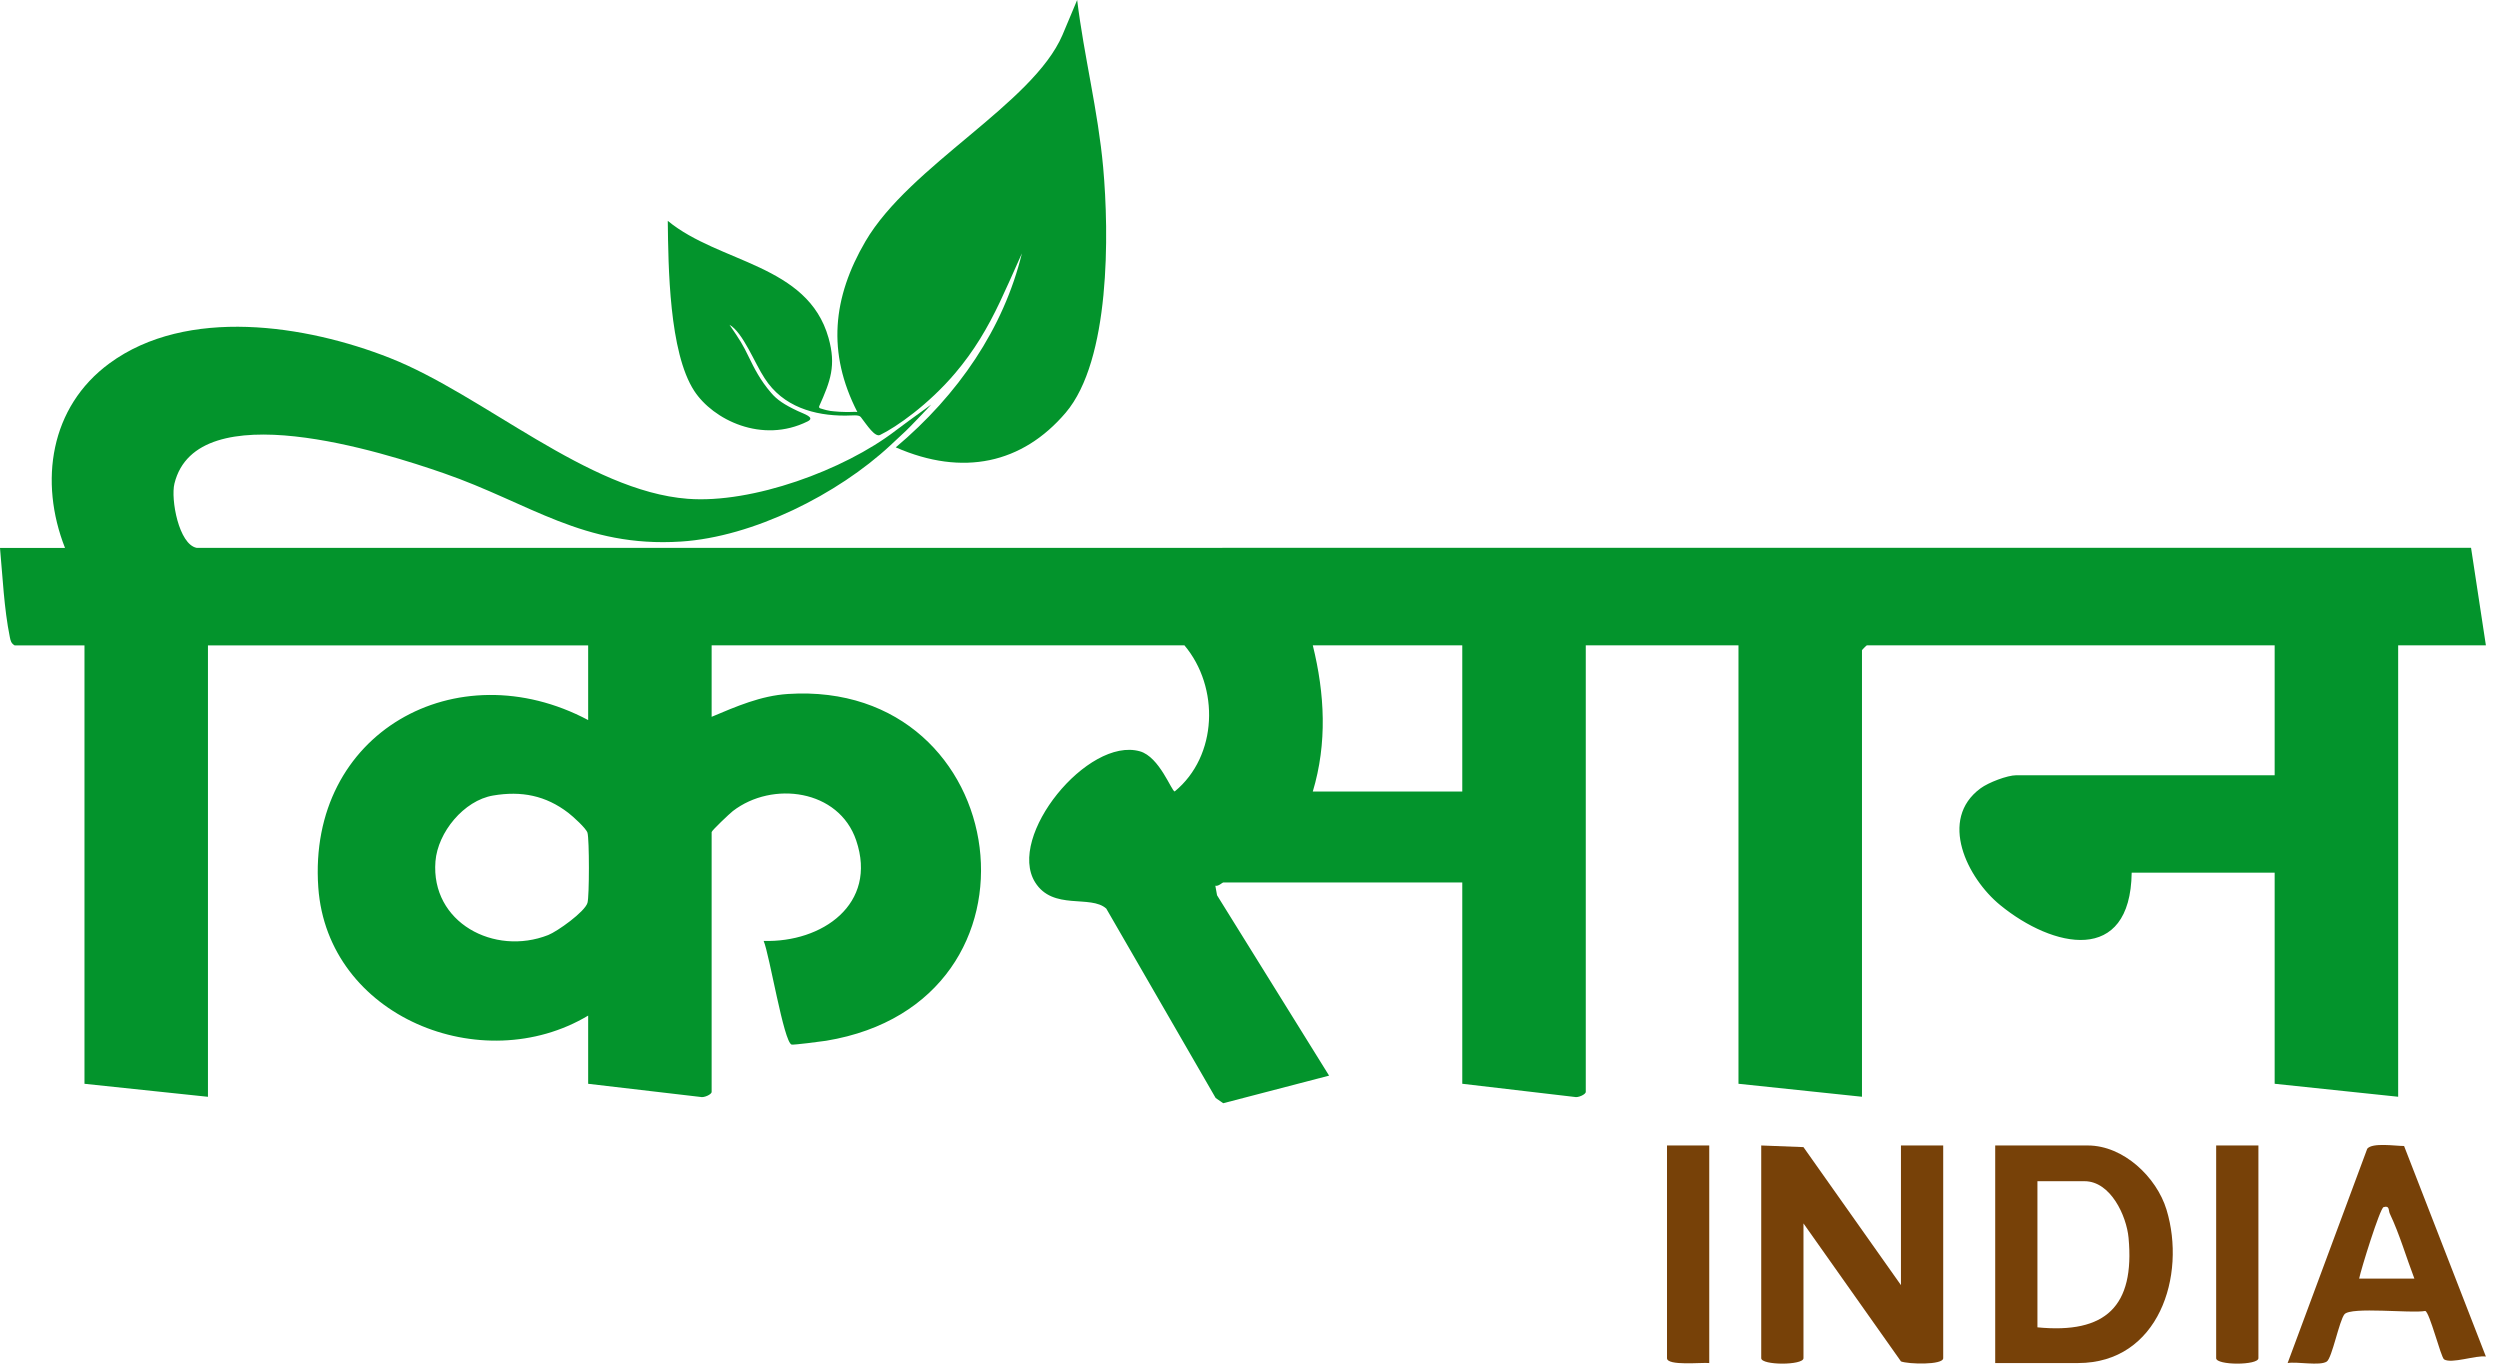 <svg width="110" height="60" viewBox="0 0 110 60" fill="none" xmlns="http://www.w3.org/2000/svg">
<g clip-path="url(#clip0_200_4748)">
<path d="M2.86 24.108C1.714 21.191 2.198 17.909 4.815 15.988C8.227 13.483 13.469 14.297 17.155 15.751C21.259 17.37 25.852 21.609 30.257 21.947C33.104 22.166 37.145 20.68 39.388 18.961C39.44 18.921 40.394 18.211 40.969 17.804C40.996 17.785 40.059 18.77 39.877 18.941C39.66 19.145 39.342 19.442 39.177 19.595C36.862 21.75 33.139 23.626 29.96 23.829C25.668 24.102 23.313 22.134 19.52 20.82C16.887 19.907 8.66 17.267 7.675 21.278C7.506 21.968 7.867 23.954 8.654 24.106L108.726 24.103L109.379 28.395H105.519V48.257L100.085 47.686V38.398H93.794C93.737 42.476 90.329 41.722 88.007 39.823C86.566 38.645 85.275 36.058 87.147 34.684C87.49 34.431 88.321 34.111 88.718 34.111H100.085V28.395H82.141C82.126 28.395 81.927 28.595 81.927 28.61V48.257L76.493 47.686V28.395H69.774V48.043C69.774 48.157 69.431 48.31 69.28 48.265L64.34 47.686V38.827H53.831C53.78 38.827 53.613 39.009 53.475 38.972L53.55 39.392L58.48 47.328L53.822 48.542L53.49 48.313L48.676 39.978C47.984 39.355 46.331 40.078 45.545 38.821C44.287 36.804 47.863 32.408 50.156 33.058C51.021 33.304 51.551 34.822 51.687 34.824C53.584 33.266 53.664 30.236 52.116 28.396H31.312V31.54C32.39 31.086 33.473 30.612 34.667 30.535C44.633 29.891 46.635 44.092 36.352 45.793C36.152 45.826 34.905 45.984 34.832 45.962C34.484 45.858 33.86 42.005 33.6 41.4C36.165 41.479 38.627 39.787 37.671 36.974C36.908 34.731 33.983 34.347 32.245 35.687C32.109 35.792 31.312 36.546 31.312 36.612V48.044C31.312 48.157 30.969 48.311 30.819 48.265L25.879 47.687V44.686C21.213 47.476 14.408 44.744 14.005 39.048C13.523 32.228 20.097 28.611 25.879 31.683V28.397H9.15V48.259L3.717 47.687V28.397H0.643C0.491 28.306 0.466 28.197 0.433 28.035C0.177 26.772 0.118 25.395 0 24.11H2.86L2.86 24.108ZM64.34 28.395H57.763C58.292 30.533 58.401 32.699 57.763 34.826H64.34V28.395ZM21.695 35.003C20.411 35.221 19.262 36.621 19.16 37.899C18.947 40.592 21.75 42.073 24.12 41.142C24.529 40.98 25.733 40.12 25.849 39.726C25.933 39.442 25.933 36.925 25.849 36.641C25.791 36.445 25.205 35.918 25.008 35.767C24.013 35.001 22.942 34.791 21.695 35.003Z" fill="#03942C"/>
<path d="M33.927 17.282C34.187 17.59 34.505 17.804 35.099 18.084C35.386 18.219 35.884 18.367 35.536 18.541C33.531 19.539 31.372 18.468 30.546 17.199C29.438 15.499 29.407 11.733 29.382 9.718C31.651 11.585 35.538 11.618 36.455 14.866C36.798 16.084 36.542 16.763 36.047 17.868C36.032 17.902 36.038 17.95 36.084 17.966C36.158 17.992 36.367 18.047 36.367 18.047C36.503 18.082 36.596 18.089 36.701 18.099C36.854 18.112 37.049 18.13 37.219 18.128C37.26 18.128 37.456 18.13 37.547 18.123C37.649 18.114 37.724 18.13 37.724 18.13C36.383 15.514 36.636 13.09 38.078 10.622C40.032 7.278 45.436 4.582 46.746 1.546L47.395 0C47.695 2.458 48.316 4.89 48.539 7.361C48.801 10.271 48.86 15.847 46.888 18.162C44.987 20.392 42.367 20.979 39.413 19.684C42.163 17.371 44.158 14.451 44.964 11.147C44.553 12.074 44.214 12.829 43.998 13.283C43.45 14.439 42.858 15.439 42.033 16.413C40.856 17.802 39.435 18.795 38.725 19.137C38.496 19.247 38.166 18.731 37.876 18.352C37.786 18.235 37.512 18.287 37.194 18.287C35.843 18.291 34.448 17.905 33.641 16.639C33.215 16.001 32.69 14.623 32.098 14.29C32.577 14.993 32.675 15.146 32.957 15.729C33.179 16.189 33.455 16.738 33.927 17.282Z" fill="#03942C"/>
<path d="M77.494 50.401L79.352 50.473L83.642 56.545V50.401H85.501V59.76C85.501 60.07 83.952 60.025 83.643 59.902L79.353 53.83V59.76C79.353 60.08 77.494 60.08 77.494 59.76V50.401H77.494Z" fill="#774108"/>
<path d="M87.789 59.974V50.401H91.864C93.433 50.401 94.891 51.794 95.327 53.227C96.209 56.129 94.986 59.974 91.435 59.974H87.789ZM89.647 58.403C92.653 58.696 93.934 57.48 93.657 54.467C93.567 53.491 92.863 51.973 91.72 51.973H89.647V58.403H89.647Z" fill="#774108"/>
<path d="M105.78 50.425L109.379 59.688C108.95 59.62 107.864 60.02 107.539 59.812C107.399 59.722 106.903 57.728 106.71 57.682C106.111 57.799 103.441 57.485 103.156 57.828C102.929 58.102 102.609 59.755 102.378 59.908C102.076 60.11 101.069 59.901 100.656 59.974L104.159 50.543C104.39 50.265 105.387 50.423 105.78 50.424V50.425ZM103.802 56.259H106.233C105.872 55.318 105.586 54.314 105.153 53.403C105.083 53.257 105.155 53.028 104.876 53.114C104.718 53.164 103.882 55.855 103.802 56.259Z" fill="#774108"/>
<path d="M75.207 50.401V59.974C74.885 59.939 73.348 60.11 73.348 59.76V50.401H75.207Z" fill="#774108"/>
<path d="M99.37 50.401V59.76C99.37 60.08 97.511 60.08 97.511 59.76V50.401H99.37Z" fill="#774108"/>
</g>
<defs>
<clipPath id="clip0_200_4748">
<rect width="109.379" height="60" fill="white"/>
</clipPath>
</defs>
</svg>

